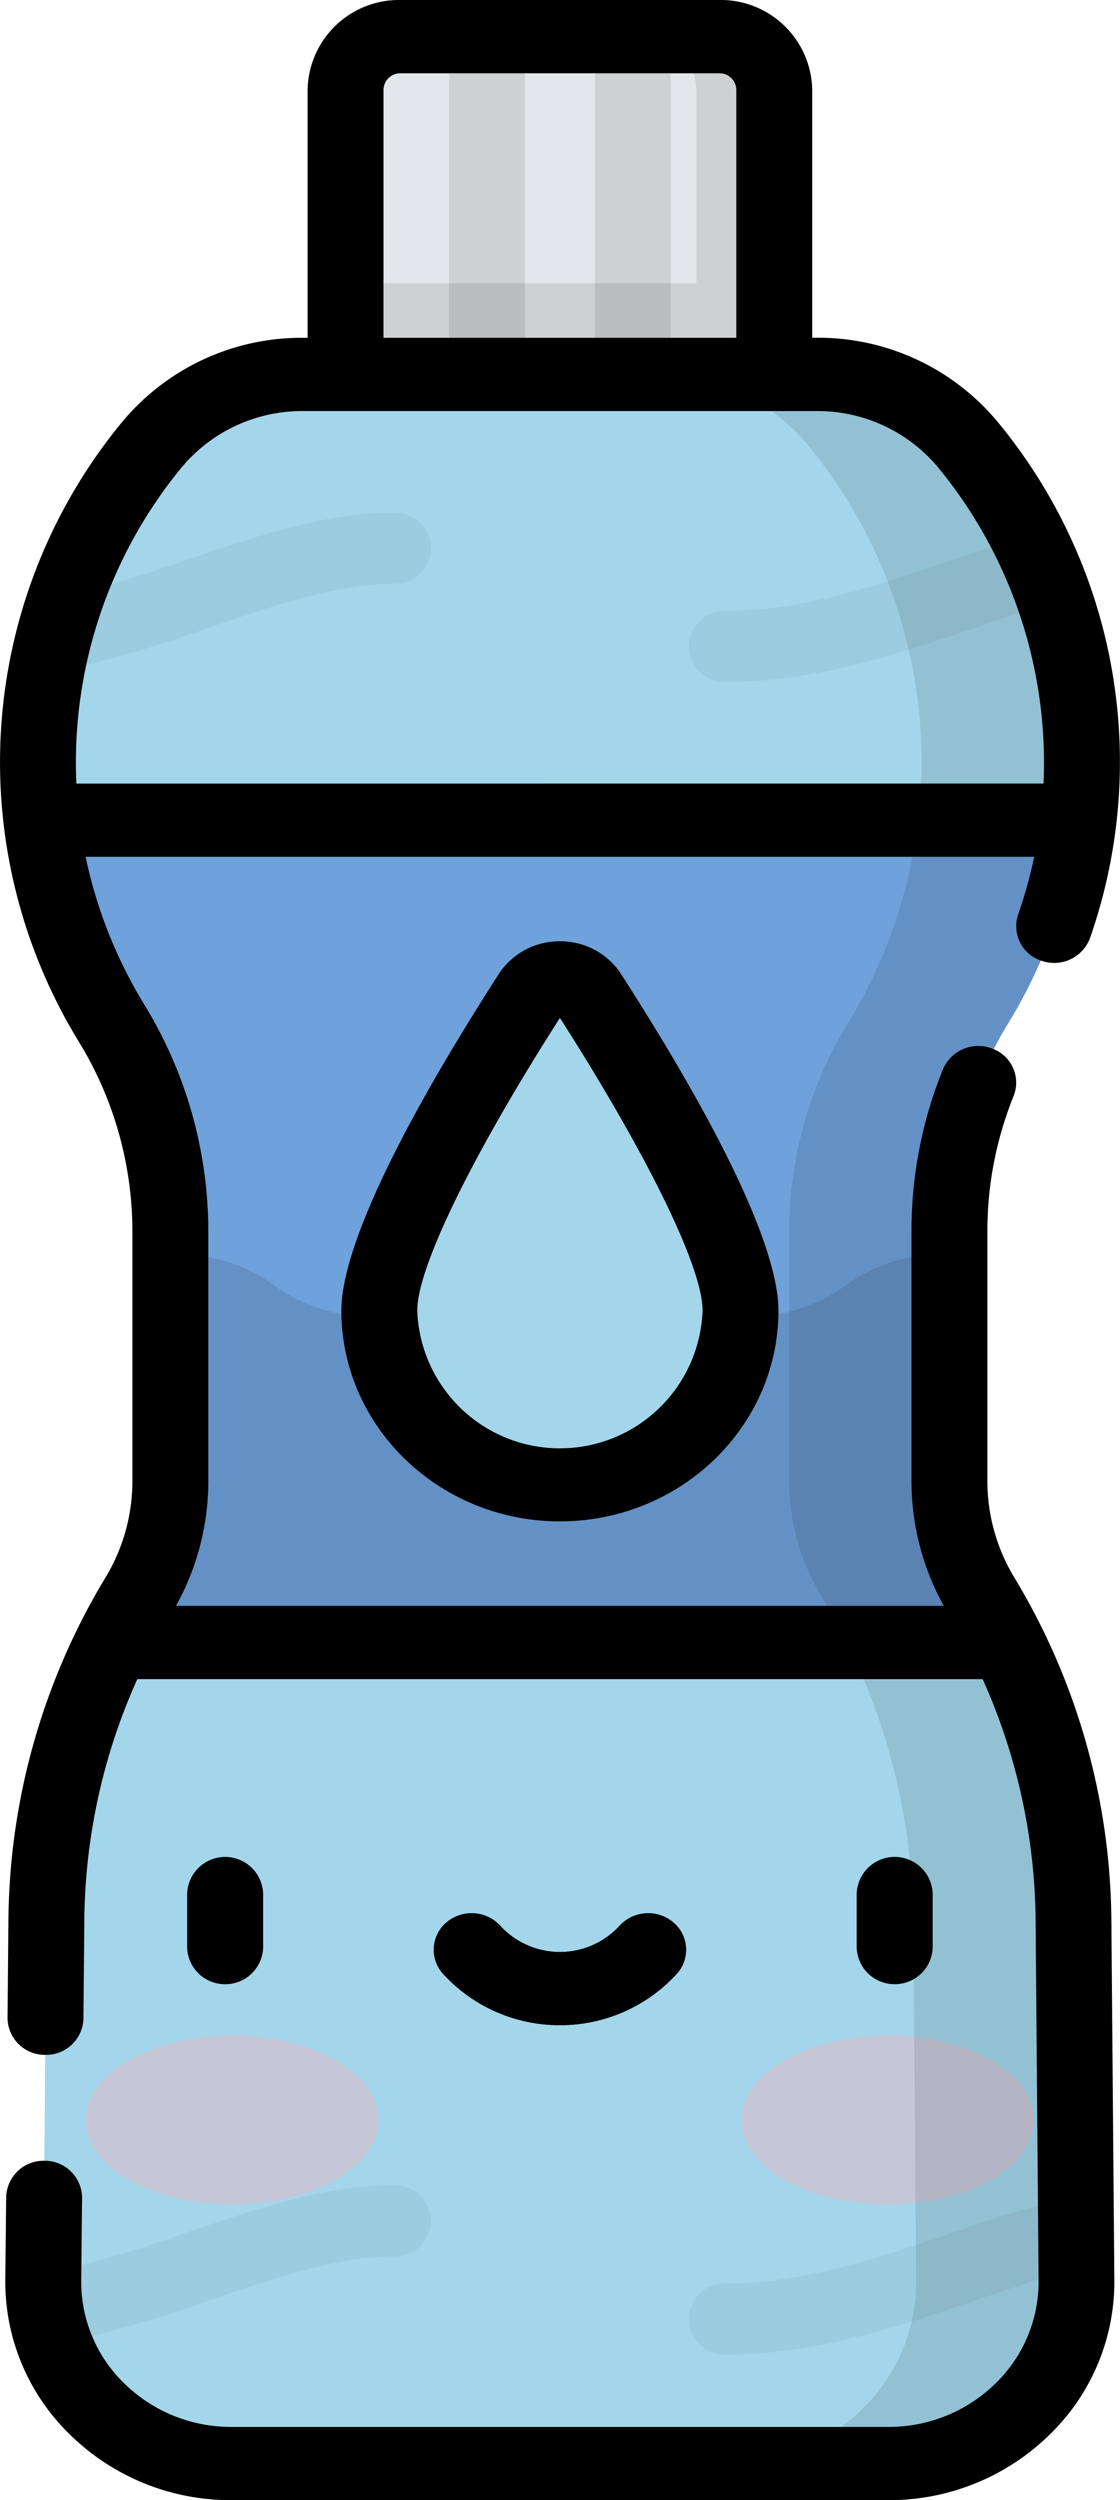 <svg xmlns="http://www.w3.org/2000/svg" width="91.166" height="203.385" viewBox="0 0 91.166 203.385"><defs><style>.a{fill:#a3d6eb;}.b{opacity:0.4;}.c{fill:#f9b0b6;}.d{opacity:0.05;}.e{fill:#e4e7e9;}.f{fill:#6fa1da;}.g,.h{opacity:0.1;}.i{fill:#4a5058;}</style></defs><g transform="translate(-145.337)"><path class="a" d="M222.034,246.621H168.615c-8.519,0-15.406-6.7-15.338-14.911l.243-29.377A51.736,51.736,0,0,1,161,176.043h0a18.038,18.038,0,0,0,2.611-9.33V146.366a32.422,32.422,0,0,0-4.779-16.908h0A40.614,40.614,0,0,1,162,82.531h0a15.982,15.982,0,0,1,12.437-5.86h41.784a15.982,15.982,0,0,1,12.437,5.86h0a40.613,40.613,0,0,1,3.159,46.927h0a32.422,32.422,0,0,0-4.779,16.908v20.347a18.038,18.038,0,0,0,2.611,9.33h0a51.74,51.74,0,0,1,7.485,26.29l.243,29.377C237.44,239.926,230.553,246.621,222.034,246.621Z" transform="translate(-4.412 -46.214)"/><g class="b" transform="translate(152.339 165.588)"><ellipse class="c" cx="11.893" cy="6.873" rx="11.893" ry="6.873" transform="translate(53.355)"/><ellipse class="c" cx="11.893" cy="6.873" rx="11.893" ry="6.873"/></g><path class="d" d="M209.456,118.75c7.292,0,13.981-2.267,20.449-4.46,2.175-.737,4.3-1.456,6.361-2.052a40.893,40.893,0,0,0-2.277-5.38c-1.994.594-4.013,1.277-6.072,1.975-5.994,2.032-12.191,4.133-18.46,4.133a2.894,2.894,0,1,0,0,5.784ZM182.442,241.043c-5.535,0-11.068,1.876-16.926,3.862A95.019,95.019,0,0,1,153.9,248.3l0,.472a14.288,14.288,0,0,0,.951,5.251,98.046,98.046,0,0,0,12.652-3.659c5.361-1.817,10.426-3.534,14.937-3.534a2.894,2.894,0,1,0,0-5.784Zm55.5.844a99.667,99.667,0,0,0-10.024,3.018c-5.994,2.032-12.191,4.132-18.46,4.132a2.894,2.894,0,1,0,0,5.784c7.292,0,13.981-2.267,20.449-4.46,2.787-.945,5.493-1.86,8.084-2.523Zm-55.5-136.915c-5.535,0-11.068,1.876-16.926,3.862-3.194,1.082-6.445,2.182-9.735,2.975a40.577,40.577,0,0,0-1.668,6.277,93.029,93.029,0,0,0,13.391-3.8c5.361-1.817,10.426-3.534,14.937-3.534a2.894,2.894,0,1,0,0-5.784Z" transform="translate(-5.036 -63.273)"/><path class="e" d="M244.042,7.5H218.1a4.4,4.4,0,0,0-4.477,4.317v23.16h34.9V11.817A4.4,4.4,0,0,0,244.042,7.5Z" transform="translate(-40.157 -4.521)"/><path class="f" d="M153.514,167.959a40.741,40.741,0,0,0,5.72,16.524h0a32.422,32.422,0,0,1,4.779,16.908v20.347a18.038,18.038,0,0,1-2.611,9.33h0c-.747,1.237-1.433,2.5-2.072,3.788h72.782c-.638-1.285-1.325-2.551-2.072-3.788h0a18.038,18.038,0,0,1-2.611-9.33V201.391a32.422,32.422,0,0,1,4.779-16.908h0a40.743,40.743,0,0,0,5.72-16.524Z" transform="translate(-4.809 -101.239)"/><path class="g" d="M238.346,284.612h0a18.038,18.038,0,0,1-2.611-9.329V256.817a13.413,13.413,0,0,0-8.435,2.513h0a13.115,13.115,0,0,1-15.516,0h0a13.115,13.115,0,0,0-15.516,0h0a13.115,13.115,0,0,1-15.516,0h0a13.41,13.41,0,0,0-8.435-2.513v18.466a18.038,18.038,0,0,1-2.611,9.329h0c-.747,1.237-1.433,2.5-2.072,3.788h72.782C239.779,287.115,239.092,285.849,238.346,284.612Z" transform="translate(-13.113 -154.783)"/><path class="a" d="M249.694,227.32c0-5.841-8.181-19.315-12.337-25.783a2.834,2.834,0,0,0-4.727,0c-4.156,6.468-12.337,19.942-12.337,25.783a14.71,14.71,0,0,0,29.4,0Z" transform="translate(-44.081 -120.713)"/><g class="h" transform="translate(181.886 2.979)"><rect width="6.179" height="27.477" transform="translate(0)"/><rect width="6.179" height="27.477" transform="translate(11.875)"/></g><path class="g" d="M301.5,176.043a18.038,18.038,0,0,1-2.611-9.33V146.366a32.422,32.422,0,0,1,4.779-16.908,40.614,40.614,0,0,0-3.159-46.927h0a15.982,15.982,0,0,0-12.437-5.86H275.026a15.982,15.982,0,0,1,12.437,5.86h0a40.613,40.613,0,0,1,3.159,46.927h0a32.422,32.422,0,0,0-4.779,16.908v20.347a18.038,18.038,0,0,0,2.611,9.33,51.742,51.742,0,0,1,7.485,26.29l.243,29.377c.068,8.216-6.819,14.911-15.338,14.911h13.047c8.519,0,15.406-6.7,15.338-14.911l-.243-29.377A51.741,51.741,0,0,0,301.5,176.043Z" transform="translate(-76.268 -46.214)"/><g transform="translate(160.573 151.076)"><path class="i" d="M185.414,390.636a3.036,3.036,0,0,1-3.089-2.979v-4.362a3.091,3.091,0,0,1,6.179,0v4.362A3.036,3.036,0,0,1,185.414,390.636Z" transform="translate(-182.325 -380.315)"/><path class="i" d="M317.727,390.636a3.036,3.036,0,0,1-3.089-2.979v-4.362a3.091,3.091,0,0,1,6.179,0v4.362A3.036,3.036,0,0,1,317.727,390.636Z" transform="translate(-260.137 -380.315)"/><path class="i" d="M241.313,400.9a12.821,12.821,0,0,1-9.514-4.178,2.906,2.906,0,0,1,.3-4.2,3.169,3.169,0,0,1,4.358.288,6.59,6.59,0,0,0,9.711,0,3.168,3.168,0,0,1,4.358-.288,2.906,2.906,0,0,1,.3,4.2A12.818,12.818,0,0,1,241.313,400.9Z" transform="translate(-210.973 -387.228)"/></g><path class="g" d="M244.043,7.5H237.7a4.4,4.4,0,0,1,4.477,4.317V27.566H213.622v7.41h34.9V11.817A4.4,4.4,0,0,0,244.043,7.5Z" transform="translate(-40.158 -4.521)"/><path d="M190.913,164.747a12.821,12.821,0,0,0,9.514-4.178,2.906,2.906,0,0,0-.3-4.2,3.168,3.168,0,0,0-4.358.288,6.59,6.59,0,0,1-9.711,0,3.169,3.169,0,0,0-4.358-.288,2.906,2.906,0,0,0-.3,4.2A12.818,12.818,0,0,0,190.913,164.747Zm0-88.172a5.885,5.885,0,0,0-4.99,2.68c-10.58,16.465-12.8,23.962-12.8,27.352,0,9.46,7.98,17.156,17.79,17.156s17.789-7.7,17.789-17.156c0-3.39-2.221-10.887-12.8-27.352A5.884,5.884,0,0,0,190.913,76.574Zm11.611,30.032a11.618,11.618,0,0,1-23.222,0c0-3.494,4.441-12.593,11.611-23.8C198.082,94.013,202.524,103.112,202.524,106.606Zm18.729,51.811v-4.362a3.091,3.091,0,0,0-6.179,0v4.362a3.091,3.091,0,0,0,6.179,0ZM227.9,128.33a15.16,15.16,0,0,1-2.191-7.83V100.152a29.284,29.284,0,0,1,2.138-11,2.947,2.947,0,0,0-1.76-3.856,3.127,3.127,0,0,0-4,1.7,35.026,35.026,0,0,0-2.558,13.154V120.5a20.942,20.942,0,0,0,2.633,10.138h-62.5a20.936,20.936,0,0,0,2.633-10.138V100.152a35.352,35.352,0,0,0-5.206-18.42A37.944,37.944,0,0,1,152.306,69.7H229.52a38.034,38.034,0,0,1-1.309,4.7,2.956,2.956,0,0,0,1.943,3.774,3.116,3.116,0,0,0,3.913-1.874,43.417,43.417,0,0,0-7.388-41.817,18.993,18.993,0,0,0-14.874-7.008h-.354V7.3A7.445,7.445,0,0,0,203.885,0H177.941a7.443,7.443,0,0,0-7.566,7.3v20.18h-.354a18.992,18.992,0,0,0-14.874,7.008,43.507,43.507,0,0,0-3.384,50.27,29.546,29.546,0,0,1,4.351,15.4V120.5a15.162,15.162,0,0,1-2.191,7.831,54.724,54.724,0,0,0-7.9,27.763l-.073,8.062a3.033,3.033,0,0,0,3.062,3.005h.028a3.037,3.037,0,0,0,3.089-2.953l.073-8.062a48.76,48.76,0,0,1,4.311-19.548h68.81a48.751,48.751,0,0,1,4.31,19.546l.243,29.377a11.519,11.519,0,0,1-3.553,8.414,12.394,12.394,0,0,1-8.7,3.493H164.2a12.394,12.394,0,0,1-8.7-3.493,11.514,11.514,0,0,1-3.553-8.407l.072-6.741a3.033,3.033,0,0,0-3.057-3.01h-.033a3.037,3.037,0,0,0-3.089,2.948l-.072,6.748a17.328,17.328,0,0,0,5.345,12.658,18.645,18.645,0,0,0,13.083,5.255h53.419a18.647,18.647,0,0,0,13.083-5.255,17.331,17.331,0,0,0,5.345-12.658l-.243-29.379A54.729,54.729,0,0,0,227.9,128.33ZM176.553,7.3a1.365,1.365,0,0,1,1.387-1.338h25.944A1.365,1.365,0,0,1,205.272,7.3v20.18H176.553V7.3Zm-25,56.444a37.775,37.775,0,0,1,8.465-25.593,12.768,12.768,0,0,1,10-4.712H211.8a12.768,12.768,0,0,1,10,4.712A37.829,37.829,0,0,1,230.28,63.74Zm15.2,94.677v-4.362a3.091,3.091,0,0,0-6.179,0v4.362a3.091,3.091,0,0,0,6.179,0Z"/></g></svg>